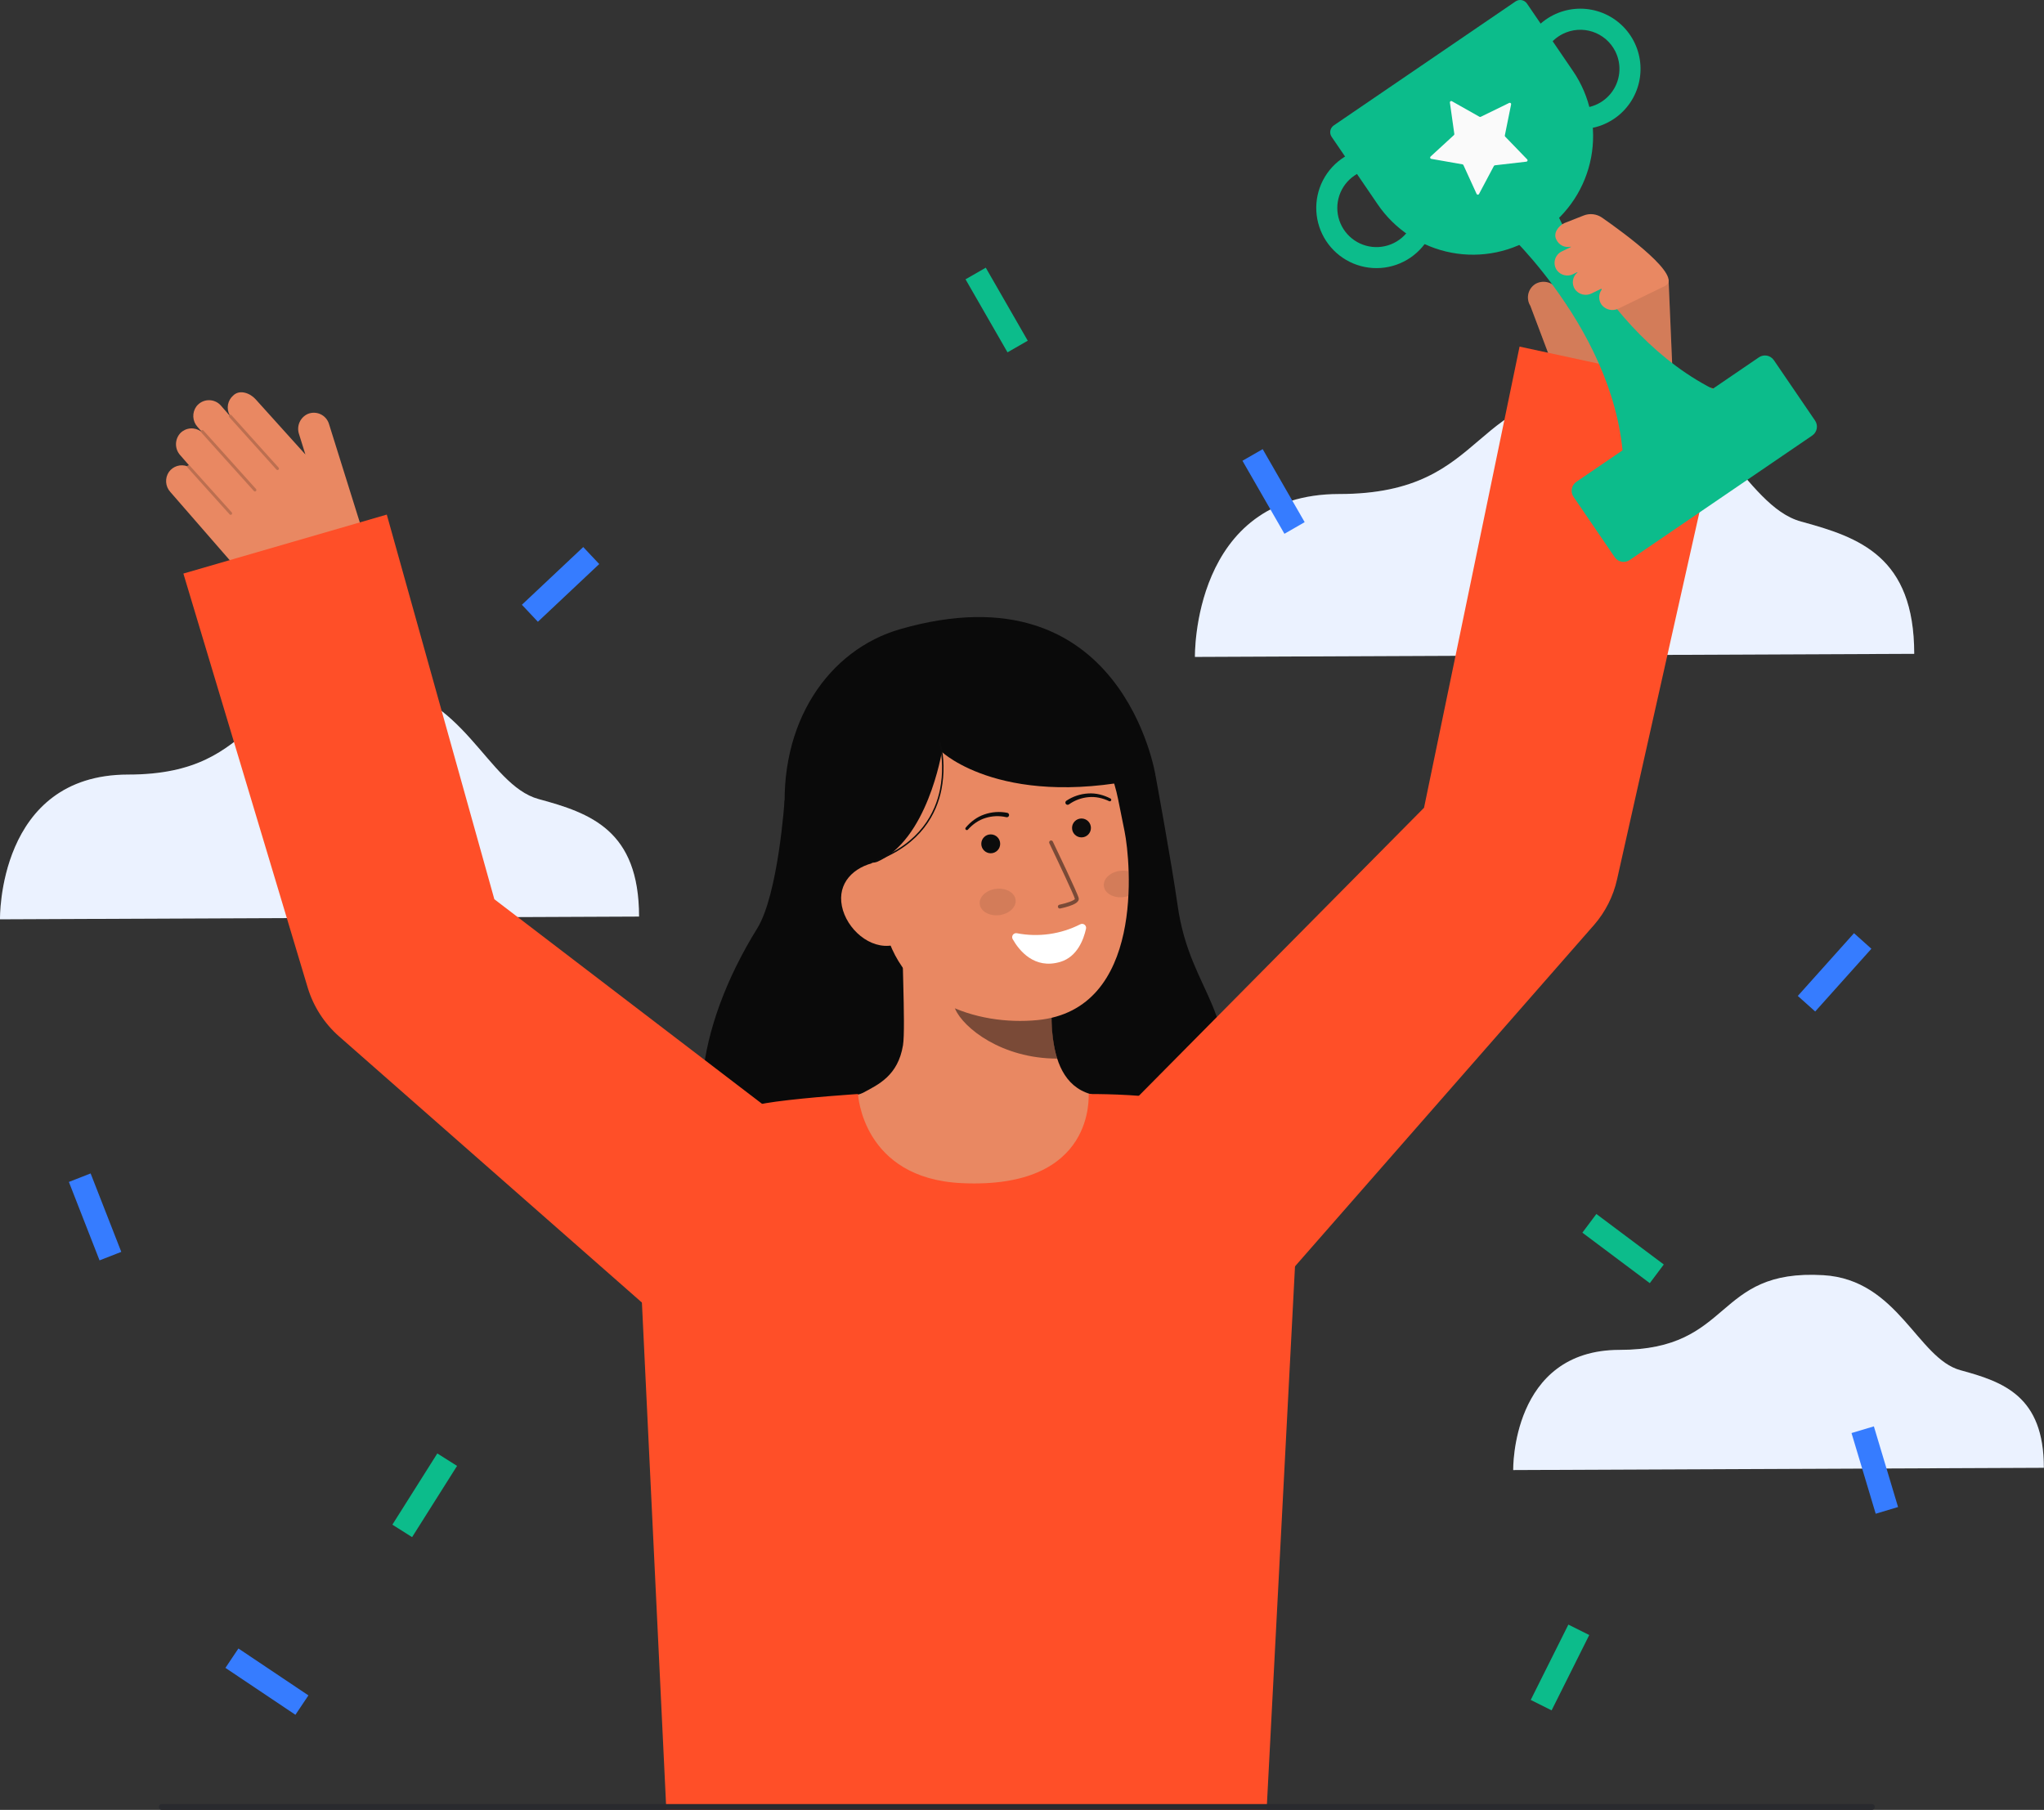 <svg width="664" height="588" viewBox="0 0 664 588" fill="none" xmlns="http://www.w3.org/2000/svg">
<rect x="0" y="0" width="664" height="588" fill="#333333" stroke="none"/>
<path d="M388.178 213.42C388.178 213.42 387.188 160.498 435.033 160.498C485.473 160.498 476.132 124.686 524.791 127.609C557.68 129.587 566.211 164.323 585.122 169.455C604.034 174.588 621.84 180.816 621.84 212.418L388.178 213.42Z" fill="white"/>
<path d="M491.567 477.595C491.567 477.595 490.837 438.553 526.133 438.553C563.347 438.553 556.456 412.132 592.352 414.289C616.617 415.749 622.907 441.376 636.863 445.162C650.818 448.949 663.952 453.544 663.952 476.86L491.567 477.595Z" fill="white"/>
<path d="M0.001 298.664C0.001 298.664 -0.876 251.644 41.631 251.644C86.445 251.644 78.146 219.827 121.374 222.428C150.59 224.185 158.169 255.046 174.975 259.606C191.78 264.166 207.596 269.699 207.596 297.776L0.001 298.664Z" fill="white"/>
<path opacity="0.1" d="M388.178 213.42C388.178 213.42 387.188 160.498 435.033 160.498C485.473 160.498 476.132 124.686 524.791 127.609C557.68 129.587 566.211 164.323 585.122 169.455C604.034 174.588 621.84 180.816 621.84 212.418L388.178 213.42Z" fill="#367CFF"/>
<path opacity="0.1" d="M491.567 477.595C491.567 477.595 490.837 438.553 526.133 438.553C563.347 438.553 556.456 412.132 592.352 414.289C616.617 415.749 622.907 441.376 636.863 445.162C650.818 448.949 663.952 453.544 663.952 476.86L491.567 477.595Z" fill="#367CFF"/>
<path opacity="0.1" d="M0.001 298.664C0.001 298.664 -0.876 251.644 41.631 251.644C86.445 251.644 78.146 219.827 121.374 222.428C150.59 224.185 158.169 255.046 174.975 259.606C191.78 264.166 207.596 269.699 207.596 297.776L0.001 298.664Z" fill="#367CFF"/>
<path d="M497.13 99.343C496.762 98.75 496.517 98.089 496.413 97.399C496.308 96.71 496.345 96.006 496.521 95.331C496.697 94.655 497.009 94.023 497.438 93.473C497.866 92.922 498.403 92.465 499.014 92.128C500.22 91.518 501.612 91.388 502.91 91.765C504.208 92.142 505.314 92.999 506.005 94.16L509.671 100.049L507.898 79.352C507.518 76.698 508.737 73.204 511.739 72.969C514.152 72.619 516.119 69.376 519.008 70.802C519.034 70.795 541.697 88.65 542.053 91.108L543.449 123.869C544.966 134.301 509.517 132.21 509.517 132.21L497.13 99.343Z" fill="#E98862"/>
<g opacity="0.1">
<path d="M497.13 99.343C496.762 98.75 496.517 98.089 496.413 97.399C496.308 96.71 496.345 96.006 496.521 95.331C496.697 94.655 497.009 94.023 497.438 93.473C497.866 92.922 498.403 92.465 499.014 92.128C500.22 91.518 501.612 91.388 502.91 91.765C504.208 92.142 505.314 92.999 506.005 94.16L509.671 100.049L507.898 79.352C507.518 76.698 508.737 73.204 511.739 72.969C514.152 72.619 516.119 69.376 519.008 70.802C519.034 70.795 541.697 88.65 542.053 91.108L543.449 123.869C544.966 134.301 509.517 132.21 509.517 132.21L497.13 99.343Z" fill="#0C0C0C"/>
</g>
<path d="M254.869 260.05C254.869 260.05 252.834 290.585 245.964 301.66C226.188 333.552 220.459 369.428 240.263 388.173C260.068 406.918 386.388 407.181 395.958 364.068C404.014 327.773 386.724 323.87 382.518 293.93C380.615 280.382 375.378 251.974 375.378 251.974" fill="#0A0A0A"/>
<path d="M363.261 357.747C363.042 357.719 360.623 397.868 313.98 394.368C281.69 391.949 270.177 357.688 269.433 357.688C272.915 356.947 278.778 355.872 280.324 355.047C285.409 352.314 291.697 349.472 293.338 339.598C294.286 333.911 292.68 304.792 293.174 299.031L342.739 310.094C342.046 322.254 337.199 350.447 354.189 355.437C357.019 356.268 360.064 357.026 363.261 357.747Z" fill="#E98862"/>
<path opacity="0.5" d="M343.437 343.921C342.661 341.419 342.161 338.839 341.946 336.228C341.401 330.27 341.51 324.27 342.271 318.335C332.197 316.975 322.707 312.818 314.879 306.334C313.958 309.733 308.897 324.585 310.299 327.815C312.945 333.921 325.393 343.921 343.437 343.921Z" fill="#0C0C0C"/>
<path d="M337.028 331.411C317.486 333.307 292.202 325.486 286.965 299.463L282.239 275.981C277 249.958 286.423 226.111 310.925 221.179C335.428 216.25 357.988 233.658 363.226 259.681L365.319 270.076C367.328 280.062 371.894 328.038 337.028 331.411Z" fill="#E98862"/>
<path d="M350.928 300.29C344.579 303.518 337.335 304.539 330.341 303.191C330.098 303.145 329.848 303.169 329.619 303.26C329.39 303.351 329.192 303.506 329.047 303.706C328.903 303.906 328.819 304.143 328.804 304.389C328.789 304.635 328.845 304.88 328.965 305.095C331.05 308.77 335.996 315.047 344.48 312.488C349.959 310.835 352.03 305.199 352.798 301.713C352.85 301.472 352.833 301.22 352.747 300.989C352.662 300.758 352.512 300.555 352.316 300.406C352.12 300.257 351.885 300.166 351.639 300.146C351.393 300.125 351.146 300.175 350.928 300.29Z" fill="white"/>
<path d="M351.325 272.052C353.02 272.052 354.393 270.678 354.393 268.984C354.393 267.289 353.02 265.916 351.325 265.916C349.631 265.916 348.257 267.289 348.257 268.984C348.257 270.678 349.631 272.052 351.325 272.052Z" fill="#0C0C0C"/>
<path d="M321.843 277.213C323.538 277.213 324.912 275.84 324.912 274.145C324.912 272.451 323.538 271.077 321.843 271.077C320.149 271.077 318.775 272.451 318.775 274.145C318.775 275.84 320.149 277.213 321.843 277.213Z" fill="#0C0C0C"/>
<path opacity="0.1" d="M324.607 297.312C327.822 296.928 330.201 294.705 329.92 292.346C329.638 289.987 326.803 288.386 323.587 288.77C320.372 289.153 317.993 291.377 318.274 293.735C318.556 296.094 321.391 297.695 324.607 297.312Z" fill="#0C0C0C"/>
<path opacity="0.1" d="M358.587 287.88C358.871 290.235 361.709 291.834 364.926 291.455C365.482 291.389 366.029 291.264 366.559 291.085C366.709 288.276 366.717 285.574 366.635 283.073C365.742 282.85 364.815 282.796 363.902 282.913C360.686 283.293 358.308 285.514 358.587 287.88Z" fill="#0C0C0C"/>
<path opacity="0.5" d="M344.377 295.16L344.425 295.153C345.418 294.946 346.399 294.684 347.364 294.369C348.802 293.887 350.681 293.097 350.423 291.796C350.126 290.312 342.841 275.132 342.013 273.408C341.941 273.257 341.811 273.141 341.653 273.086C341.495 273.031 341.322 273.04 341.171 273.113C341.02 273.185 340.904 273.315 340.849 273.473C340.794 273.631 340.803 273.804 340.876 273.955C343.982 280.42 348.984 291.049 349.185 292.048C349.028 292.513 346.641 293.422 344.178 293.919C344.015 293.947 343.87 294.039 343.774 294.174C343.678 294.309 343.639 294.476 343.665 294.639C343.691 294.803 343.781 294.949 343.914 295.047C344.048 295.145 344.214 295.187 344.378 295.163L344.377 295.16Z" fill="#0C0C0C"/>
<path d="M262.688 284.41L284.655 280.119C301.248 273.18 305.955 244.262 305.955 244.262C305.955 244.262 326.434 263.764 375.378 251.971C375.378 251.971 364.746 183.647 292.477 204.386C269.174 211.073 252.669 234.825 255.124 266.285C256.844 288.332 262.688 284.41 262.688 284.41Z" fill="#0A0A0A"/>
<path d="M290.082 307.085C282.636 308.583 274.996 301.832 273.495 294.384C271.995 286.936 277.207 281.616 284.653 280.117L289.495 284.334L296.482 305.794L290.082 307.085Z" fill="#E98862"/>
<path d="M347.292 261.301C349.155 259.983 351.334 259.183 353.607 258.981C354.747 258.873 355.898 258.937 357.019 259.171C358.151 259.402 359.25 259.774 360.29 260.279L360.323 260.294C360.438 260.345 360.569 260.349 360.687 260.305C360.805 260.26 360.901 260.172 360.955 260.058C361.008 259.944 361.015 259.814 360.974 259.695C360.932 259.576 360.846 259.477 360.734 259.421C359.632 258.839 358.461 258.398 357.249 258.109C356.029 257.813 354.771 257.701 353.518 257.779C350.979 257.919 348.525 258.738 346.409 260.148C346.25 260.256 346.141 260.423 346.105 260.612C346.069 260.8 346.11 260.996 346.218 261.155C346.326 261.314 346.493 261.423 346.681 261.459C346.87 261.495 347.065 261.454 347.224 261.346L347.241 261.334L347.292 261.301Z" fill="#0C0C0C"/>
<path d="M327.226 264.074C324.732 263.578 322.15 263.761 319.75 264.603C318.563 265.011 317.445 265.596 316.432 266.336C315.424 267.067 314.511 267.922 313.716 268.881C313.632 268.976 313.589 269.1 313.595 269.227C313.602 269.353 313.658 269.472 313.752 269.557C313.846 269.643 313.969 269.688 314.096 269.683C314.222 269.678 314.342 269.624 314.429 269.531L314.454 269.505C315.221 268.641 316.094 267.876 317.051 267.23C317.999 266.584 319.039 266.084 320.136 265.749C322.313 265.066 324.632 264.971 326.857 265.475L326.912 265.488C327.099 265.533 327.296 265.502 327.46 265.402C327.624 265.302 327.742 265.141 327.787 264.955C327.832 264.768 327.801 264.571 327.701 264.407C327.601 264.243 327.44 264.126 327.254 264.08L327.226 264.074Z" fill="#0C0C0C"/>
<path d="M284.669 279.759C299.436 274.262 304.335 264.065 305.845 256.477C306.822 251.416 306.73 246.208 305.577 241.184L305.12 241.309C306.255 246.268 306.343 251.408 305.377 256.402C303.888 263.866 299.057 273.9 284.504 279.316L284.669 279.759Z" fill="#0C0C0C"/>
<path d="M116.554 168.673L106.858 137.692C106.645 137.012 106.292 136.383 105.823 135.846C105.353 135.309 104.777 134.875 104.131 134.573C103.485 134.271 102.783 134.107 102.07 134.091C101.357 134.075 100.648 134.207 99.989 134.48C98.788 135.022 97.831 135.99 97.303 137.197C96.776 138.405 96.715 139.765 97.133 141.014L99.213 147.658L83.085 129.768C81.327 127.747 77.872 126.392 75.74 128.515C74.865 129.277 74.274 130.314 74.064 131.456C73.854 132.598 74.037 133.777 74.583 134.801C74.56 134.813 74.538 134.827 74.518 134.844C74.505 134.859 74.493 134.875 74.482 134.891L71.771 131.776C71.268 131.199 70.643 130.742 69.942 130.437C69.24 130.132 68.479 129.988 67.714 130.015C66.95 130.041 66.201 130.238 65.522 130.591C64.843 130.944 64.251 131.444 63.79 132.055C63.083 133.03 62.733 134.219 62.798 135.422C62.863 136.625 63.339 137.77 64.147 138.664L65.3 139.991C65.278 140.042 65.264 140.097 65.26 140.153C64.273 139.438 63.063 139.097 61.848 139.192C60.632 139.287 59.49 139.811 58.626 140.671C57.708 141.64 57.189 142.918 57.172 144.253C57.156 145.587 57.643 146.878 58.536 147.869L61.403 151.162C61.329 151.144 61.253 151.144 61.179 151.161C61.106 151.179 61.038 151.213 60.98 151.262C60.915 151.324 60.869 151.403 60.848 151.491C59.792 151.098 58.636 151.064 57.559 151.393C56.481 151.721 55.541 152.395 54.884 153.309C54.212 154.284 53.89 155.457 53.969 156.639C54.047 157.82 54.522 158.94 55.317 159.817L79.498 187.6C82.882 191.486 87.349 194.274 92.326 195.605C97.303 196.937 102.565 196.752 107.437 195.075C111.638 193.627 115.109 190.599 117.112 186.634C119.116 182.668 119.494 178.077 118.167 173.837L116.554 168.673Z" fill="#E98862"/>
<g opacity="0.2">
<path d="M90.458 152.589C90.364 152.67 90.242 152.712 90.117 152.704C89.993 152.696 89.877 152.639 89.794 152.546L74.481 135.513C74.397 135.42 74.354 135.297 74.361 135.171C74.367 135.045 74.424 134.928 74.517 134.844C74.611 134.76 74.734 134.716 74.859 134.723C74.985 134.729 75.103 134.786 75.187 134.879L90.501 151.912C90.585 152.006 90.629 152.129 90.622 152.254C90.616 152.38 90.56 152.497 90.466 152.582L90.458 152.589Z" fill="#0C0C0C"/>
</g>
<g opacity="0.2">
<path d="M83.132 159.551C83.038 159.632 82.916 159.673 82.792 159.665C82.668 159.657 82.552 159.601 82.469 159.508L65.38 140.499C65.296 140.405 65.252 140.282 65.259 140.157C65.266 140.031 65.322 139.914 65.415 139.83C65.51 139.75 65.633 139.709 65.757 139.715C65.882 139.722 65.999 139.776 66.085 139.866L83.176 158.874C83.26 158.967 83.304 159.09 83.297 159.216C83.291 159.341 83.234 159.459 83.141 159.543L83.132 159.551Z" fill="#0C0C0C"/>
</g>
<g opacity="0.2">
<path d="M75.241 167.137C75.147 167.218 75.024 167.259 74.9 167.251C74.776 167.243 74.66 167.186 74.577 167.093L60.946 151.934C60.862 151.841 60.818 151.717 60.825 151.592C60.832 151.466 60.888 151.348 60.981 151.264C61.075 151.18 61.198 151.137 61.324 151.143C61.449 151.15 61.567 151.206 61.651 151.3L75.285 166.465C75.369 166.558 75.413 166.682 75.406 166.807C75.399 166.933 75.343 167.05 75.249 167.134L75.241 167.137Z" fill="#0C0C0C"/>
</g>
<path d="M493.638 112.606L462.602 262.425L356.92 369.183L412.41 420.859L517.189 301.229L517.817 300.522C521.511 296.271 524.088 291.167 525.312 285.67L560.887 127.115L493.638 112.606Z" fill="#FF4F28"/>
<path d="M312.401 384.381C280.09 382.858 278.73 355.43 278.73 355.43C278.73 355.43 262.719 356.464 252.076 357.905C234.651 360.262 223.157 366.171 214.008 375.318C205.499 383.828 207.913 410.376 207.913 410.376L216.454 587.996H411.468L420.688 411.353C420.688 411.353 431.164 388.937 413.358 370.096C400.444 356.437 367.106 355.43 353.685 355.43C353.466 355.43 356.407 386.456 312.401 384.381Z" fill="#FF4F28"/>
<path d="M160.589 292.146L125.647 167.181L59.572 186.34L99.965 320.879C101.813 326.977 105.32 332.44 110.096 336.658L110.759 337.24L217.188 430.789L265.268 372.156L160.589 292.146Z" fill="#FF4F28"/>
<path d="M501.181 75.147L499.582 76.237C495.52 79.008 490.952 80.951 486.139 81.957C481.326 82.962 476.362 83.009 471.53 82.096C466.699 81.183 462.095 79.327 457.981 76.634C453.867 73.941 450.324 70.465 447.553 66.402L432.584 44.452C432.387 44.162 432.249 43.837 432.177 43.494C432.105 43.151 432.102 42.797 432.167 42.453C432.232 42.108 432.365 41.78 432.557 41.487C432.748 41.194 432.996 40.941 433.286 40.744L492.333 0.464C492.918 0.065 493.637 -0.085 494.332 0.046C495.028 0.178 495.642 0.58 496.042 1.164L511.017 23.119C513.788 27.18 515.731 31.748 516.736 36.562C517.742 41.375 517.789 46.339 516.875 51.17C515.962 56.002 514.106 60.606 511.413 64.72C508.72 68.834 505.243 72.377 501.181 75.147Z" fill="#0CBC8B"/>
<path d="M471.65 32.878L480.619 37.94C480.68 37.974 480.749 37.993 480.819 37.995C480.889 37.998 480.959 37.983 481.022 37.952L490.276 33.432C490.349 33.397 490.43 33.382 490.51 33.391C490.59 33.399 490.667 33.429 490.73 33.479C490.794 33.528 490.843 33.594 490.872 33.669C490.9 33.745 490.907 33.827 490.892 33.906L488.85 44C488.836 44.069 488.839 44.14 488.859 44.208C488.878 44.275 488.914 44.337 488.963 44.388L496.121 51.792C496.177 51.85 496.216 51.922 496.233 52.002C496.25 52.081 496.245 52.163 496.218 52.239C496.19 52.315 496.142 52.382 496.079 52.432C496.016 52.483 495.939 52.514 495.859 52.523L485.627 53.703C485.558 53.711 485.491 53.735 485.433 53.775C485.374 53.815 485.327 53.868 485.294 53.93L480.46 63.029C480.422 63.1 480.365 63.16 480.295 63.2C480.225 63.24 480.145 63.261 480.064 63.258C479.983 63.256 479.905 63.231 479.837 63.186C479.77 63.141 479.717 63.079 479.683 63.005L475.401 53.639C475.372 53.575 475.328 53.519 475.272 53.476C475.217 53.433 475.151 53.404 475.082 53.392L464.94 51.609C464.861 51.595 464.787 51.559 464.726 51.505C464.666 51.451 464.622 51.381 464.599 51.304C464.577 51.226 464.576 51.144 464.598 51.066C464.62 50.988 464.663 50.918 464.722 50.863L472.305 43.897C472.356 43.849 472.396 43.789 472.419 43.724C472.443 43.657 472.45 43.587 472.441 43.517L471.002 33.32C470.989 33.239 471 33.156 471.032 33.08C471.065 33.005 471.118 32.94 471.186 32.894C471.254 32.848 471.334 32.822 471.416 32.819C471.498 32.816 471.579 32.837 471.65 32.878Z" fill="#FAFAFA"/>
<path d="M503.621 64.364L496.134 69.469L494.617 70.5L488.646 74.575C488.646 74.575 529.33 111.757 527.391 156.889L545.238 144.717L546.755 143.685L566.114 130.481C523.384 115.812 503.621 64.364 503.621 64.364Z" fill="#0CBC8B"/>
<path d="M571.379 116.094L512.079 156.54C510.483 157.629 510.071 159.806 511.16 161.403L524.545 181.027C525.634 182.624 527.811 183.035 529.408 181.946L588.708 141.5C590.304 140.411 590.716 138.234 589.627 136.638L576.242 117.014C575.153 115.417 572.976 115.005 571.379 116.094Z" fill="#0CBC8B"/>
<path d="M458.199 83.691C455.332 85.653 451.994 86.816 448.529 87.061C445.064 87.306 441.596 86.623 438.482 85.084C435.368 83.544 432.72 81.203 430.81 78.302C428.9 75.4 427.798 72.042 427.616 68.573C427.434 65.103 428.179 61.648 429.774 58.563C431.37 55.477 433.759 52.872 436.695 51.015C439.63 49.158 443.008 48.117 446.48 47.997C449.952 47.878 453.393 48.686 456.449 50.337C459.401 51.93 461.893 54.256 463.686 57.09C465.479 59.925 466.514 63.173 466.689 66.523C466.865 69.873 466.176 73.211 464.689 76.218C463.202 79.224 460.967 81.798 458.199 83.691ZM439.971 57.058C437.68 58.622 435.964 60.893 435.084 63.523C434.203 66.154 434.207 69 435.094 71.628C435.981 74.257 437.703 76.523 439.998 78.081C442.292 79.64 445.034 80.406 447.804 80.262C450.574 80.118 453.221 79.073 455.342 77.285C457.463 75.497 458.941 73.065 459.552 70.359C460.162 67.653 459.871 64.822 458.723 62.296C457.575 59.771 455.633 57.691 453.192 56.372C451.137 55.265 448.817 54.743 446.486 54.864C444.154 54.985 441.901 55.744 439.971 57.058Z" fill="#0CBC8B"/>
<path d="M524.409 38.541C523.7 39.024 522.96 39.461 522.194 39.847C517.562 42.187 512.191 42.59 507.262 40.969C502.333 39.348 498.25 35.836 495.911 31.204C493.572 26.573 493.168 21.202 494.789 16.273C496.41 11.344 499.923 7.261 504.554 4.921C508.987 2.684 514.104 2.216 518.869 3.612C523.635 5.008 527.691 8.163 530.216 12.439C532.741 16.714 533.545 21.79 532.467 26.636C531.389 31.483 528.508 35.739 524.409 38.541ZM506.188 11.896C504.173 13.276 502.598 15.207 501.652 17.459C500.706 19.711 500.428 22.187 500.853 24.593C501.277 26.998 502.385 29.23 504.045 31.022C505.705 32.814 507.845 34.09 510.211 34.698C512.577 35.305 515.067 35.218 517.385 34.447C519.703 33.676 521.749 32.254 523.28 30.351C524.81 28.447 525.76 26.143 526.016 23.714C526.271 21.285 525.822 18.834 524.721 16.654C523.968 15.163 522.93 13.836 521.664 12.747C520.398 11.658 518.931 10.829 517.345 10.308C515.759 9.786 514.086 9.582 512.421 9.707C510.756 9.832 509.132 10.284 507.642 11.037C507.139 11.291 506.654 11.578 506.188 11.896Z" fill="#0CBC8B"/>
<path d="M520.31 99.046C519.77 98.305 519.487 97.408 519.504 96.491C519.522 95.574 519.838 94.688 520.405 93.968C520.341 93.932 520.158 93.89 520.226 93.778L517.071 95.314C516.151 95.786 515.091 95.91 514.087 95.662C513.083 95.414 512.202 94.811 511.609 93.964C511.049 93.109 510.828 92.076 510.986 91.067C511.145 90.058 511.673 89.143 512.467 88.501C512.428 88.488 512.408 88.446 512.372 88.421L511.075 89.052C510.206 89.494 509.212 89.622 508.26 89.415C507.307 89.208 506.456 88.678 505.85 87.915C505.479 87.429 505.221 86.866 505.095 86.268C504.968 85.67 504.975 85.052 505.117 84.457C505.258 83.862 505.53 83.307 505.912 82.83C506.294 82.353 506.778 81.967 507.327 81.699L510.319 80.242C510.309 80.228 510.289 80.226 510.281 80.209C510.272 80.192 510.281 80.165 510.275 80.143C509.365 80.356 508.411 80.253 507.567 79.853C506.723 79.452 506.04 78.777 505.631 77.937C504.432 75.837 506.204 73.444 508.139 72.502L514.464 70.01C515.44 69.626 516.496 69.489 517.538 69.611C518.58 69.734 519.575 70.112 520.436 70.712C527.887 75.9 547.026 89.916 540.85 92.921L525.646 100.32C524.741 100.731 523.726 100.828 522.76 100.598C521.793 100.367 520.932 99.821 520.31 99.046Z" fill="#E98862"/>
<path d="M52.541 588H608.083C608.334 588 608.575 587.9 608.753 587.722C608.931 587.545 609.031 587.304 609.031 587.052C609.031 586.801 608.931 586.56 608.753 586.382C608.575 586.204 608.334 586.104 608.083 586.104H52.541C52.29 586.104 52.049 586.204 51.871 586.382C51.693 586.56 51.593 586.801 51.593 587.052C51.593 587.304 51.693 587.545 51.871 587.722C52.049 587.9 52.29 588 52.541 588Z" fill="#292A2E"/>
<path d="M29.439 381.229L22.377 383.989L32.338 409.474L39.4 406.714L29.439 381.229Z" fill="#367CFF"/>
<path d="M602.279 303.178L584.023 323.56L589.672 328.619L607.927 308.236L602.279 303.178Z" fill="#367CFF"/>
<path d="M518.586 394.404L514.04 400.473L535.94 416.878L540.486 410.808L518.586 394.404Z" fill="#0CBC8B"/>
<path d="M189.465 177.726L169.538 196.478L174.734 202L194.662 183.248L189.465 177.726Z" fill="#367CFF"/>
<path d="M410.188 145.918L403.614 149.697L417.252 173.419L423.826 169.64L410.188 145.918Z" fill="#367CFF"/>
<path d="M142.063 472.2L127.46 495.341L133.872 499.387L148.475 476.247L142.063 472.2Z" fill="#0CBC8B"/>
<path d="M509.491 527.803L497.262 552.281L504.045 555.67L516.274 531.192L509.491 527.803Z" fill="#0CBC8B"/>
<path d="M608.733 463.399L601.471 465.576L609.328 491.786L616.59 489.609L608.733 463.399Z" fill="#367CFF"/>
<path d="M77.453 535.564L73.23 541.865L95.968 557.106L100.192 550.805L77.453 535.564Z" fill="#367CFF"/>
<path d="M320.23 86.966L313.656 90.745L327.293 114.467L333.867 110.688L320.23 86.966Z" fill="#0CBC8B"/>
</svg>
